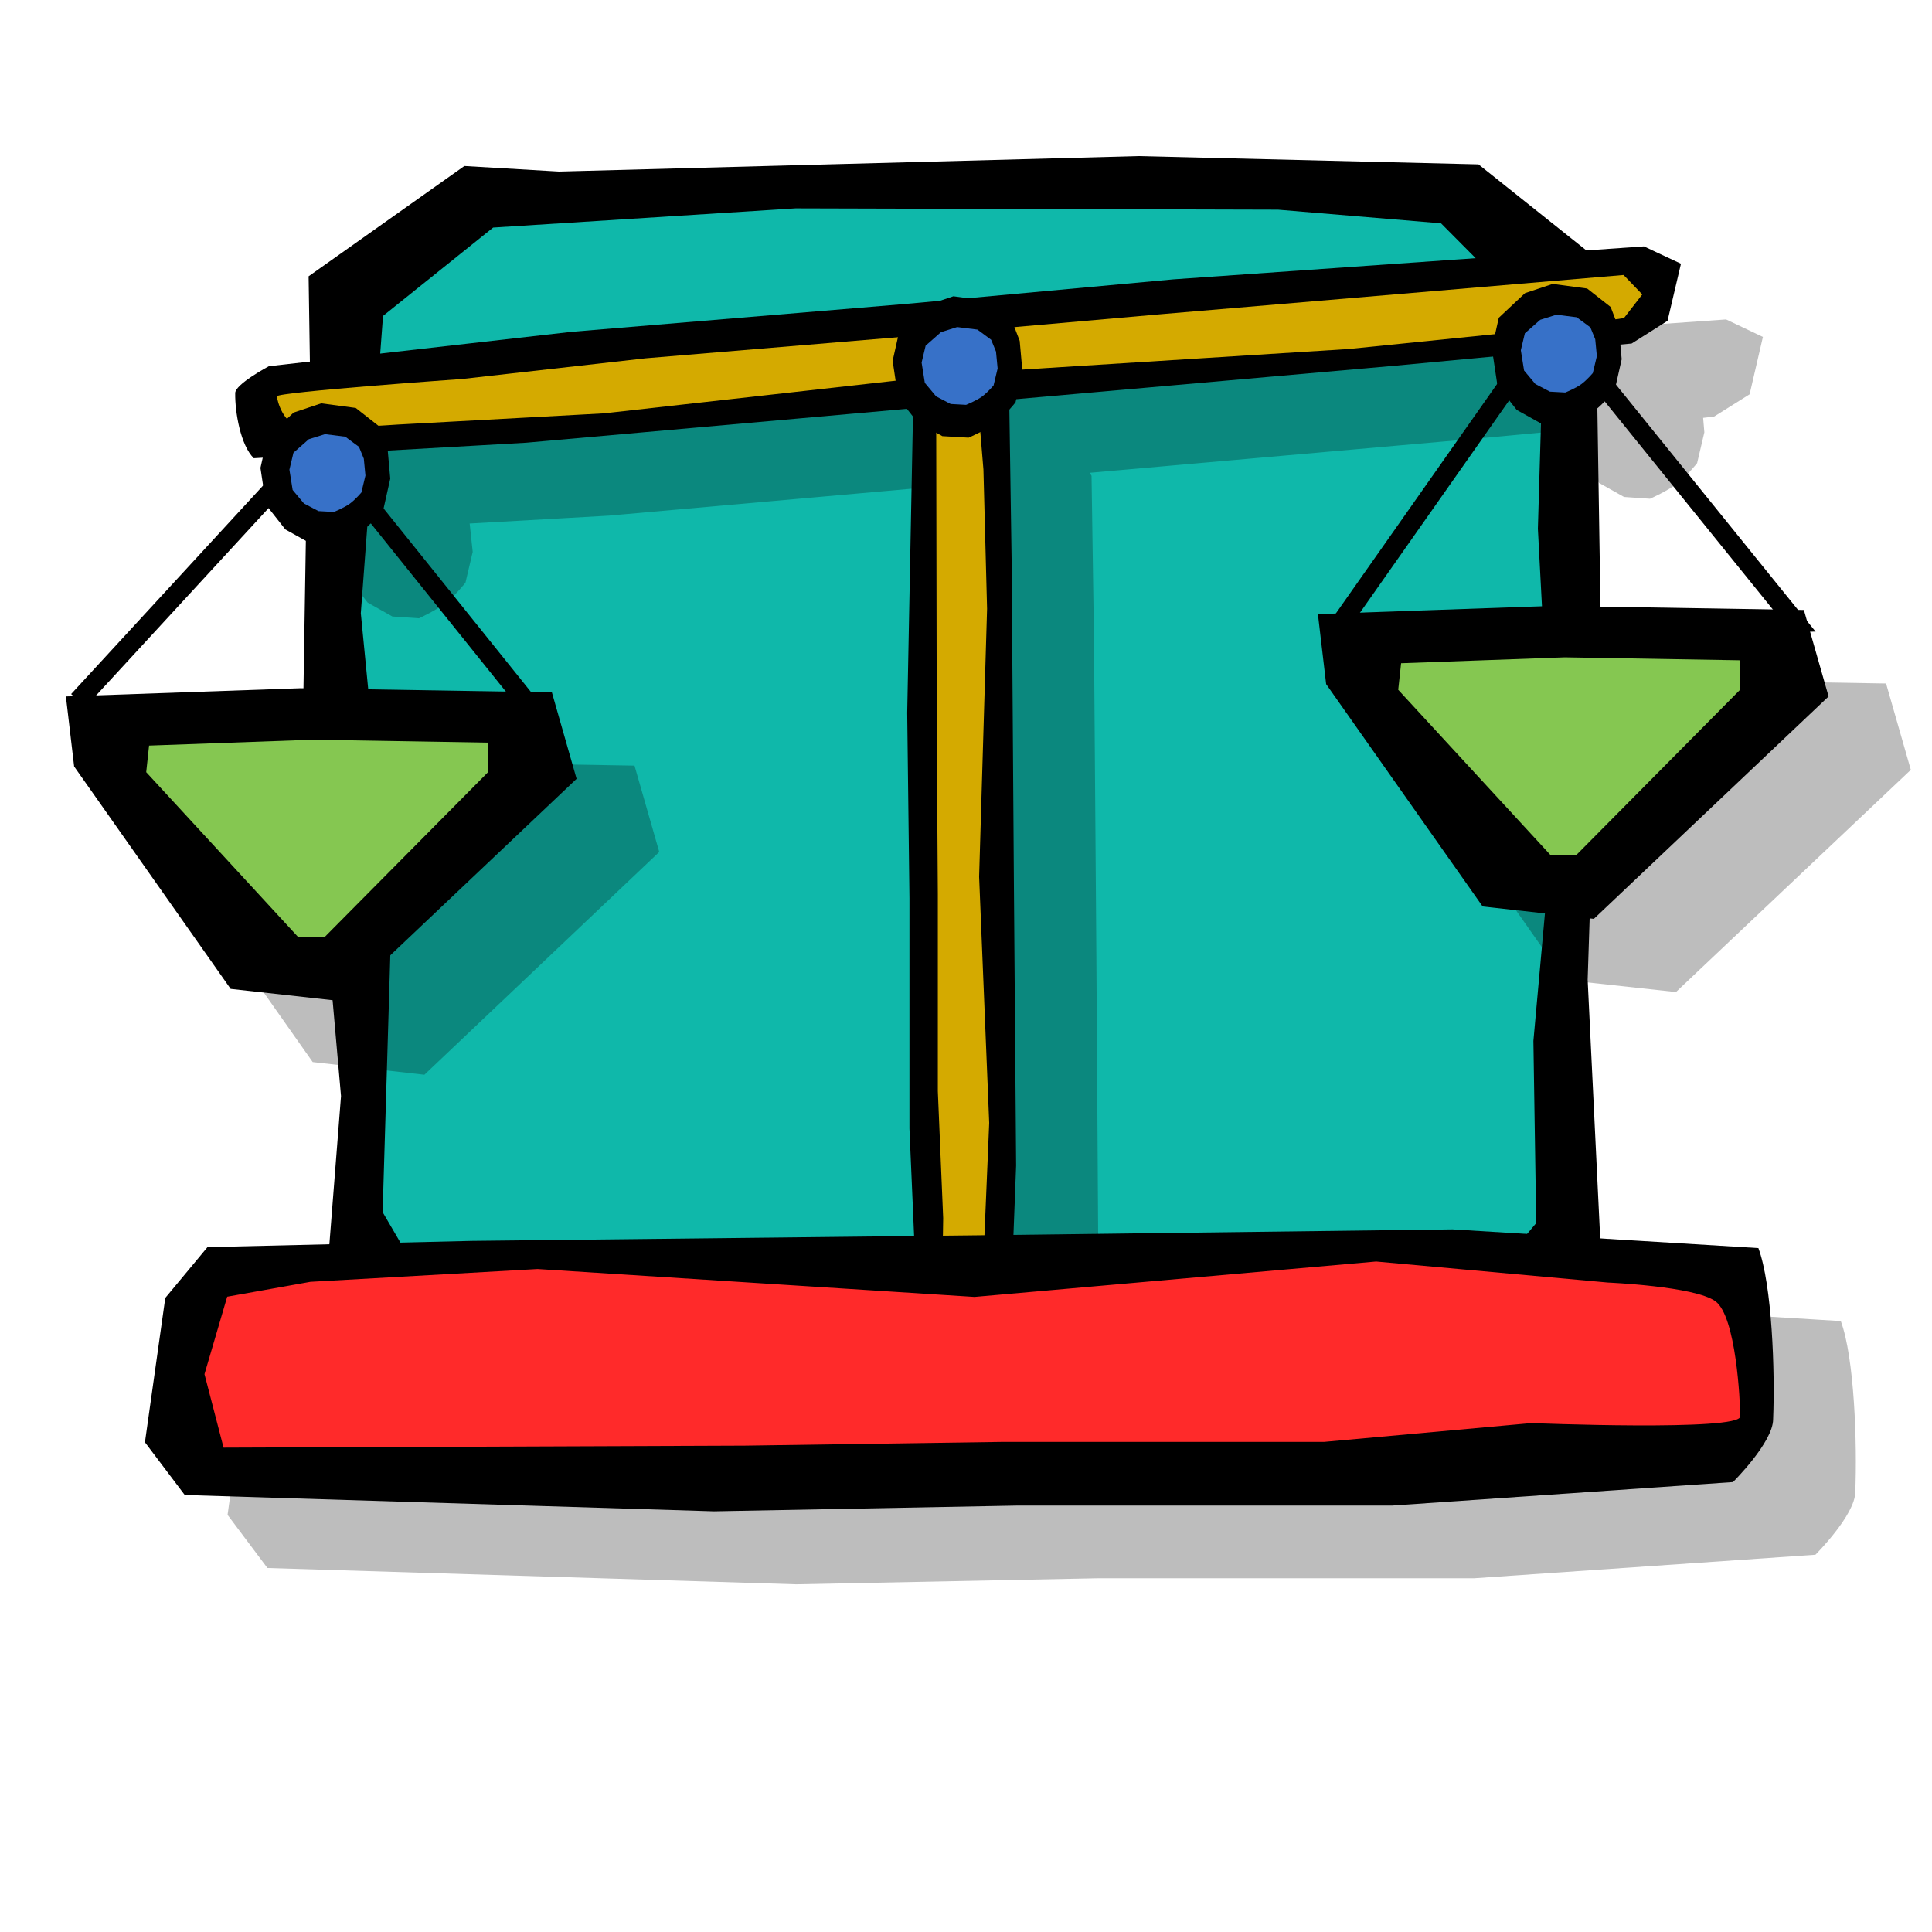 <?xml version="1.0" encoding="UTF-8" standalone="no"?>
<!-- Created with Inkscape (http://www.inkscape.org/) -->
<svg
   xmlns:dc="http://purl.org/dc/elements/1.1/"
   xmlns:cc="http://web.resource.org/cc/"
   xmlns:rdf="http://www.w3.org/1999/02/22-rdf-syntax-ns#"
   xmlns:svg="http://www.w3.org/2000/svg"
   xmlns="http://www.w3.org/2000/svg"
   xmlns:sodipodi="http://sodipodi.sourceforge.net/DTD/sodipodi-0.dtd"
   xmlns:inkscape="http://www.inkscape.org/namespaces/inkscape"
   width="100"
   height="100"
   id="svg2885"
   sodipodi:version="0.32"
   inkscape:version="0.44.1"
   version="1.0"
   sodipodi:docbase="/home/mat/Travaux/Inkscape/Gcompris/boardicons"
   sodipodi:docname="scalesicon.svg">
  <defs
     id="defs2887" />
  <sodipodi:namedview
     id="base"
     pagecolor="#ffffff"
     bordercolor="#666666"
     borderopacity="1.0"
     inkscape:pageopacity="0.0"
     inkscape:pageshadow="2"
     inkscape:zoom="2.345525"
     inkscape:cx="51.173541"
     inkscape:cy="26.572634"
     inkscape:document-units="px"
     inkscape:current-layer="layer1"
     height="100px"
     width="100px"
     inkscape:window-width="1064"
     inkscape:window-height="816"
     inkscape:window-x="120"
     inkscape:window-y="44" />
  <g
     inkscape:label="Calque 1"
     inkscape:groupmode="layer"
     id="layer1">
    <g
       id="g16756"
       transform="matrix(0.73,0,0,0.691,12.404,7.21)">
      <path
         sodipodi:nodetypes="ccccccccccccccccccc"
         id="path2101"
         d="M 5.136,27.722 L 5.616,52.769 L 7.187,71.669 L 6.029,87.245 L 16.048,94.98 L 34.674,95.14 L 55.909,93.815 L 75.073,95.096 L 91.409,94.183 L 96.58,84.74 L 95.579,62.953 L 96.473,33.99 L 96.099,8.838 L 87.84,1.879 L 63.733,1.259 L 22.64,2.417 L 15.934,2.001 L 4.89,10.261 L 5.136,27.722 z "
         style="fill:black;fill-opacity:1;fill-rule:evenodd;stroke:none;stroke-width:1px;stroke-linecap:butt;stroke-linejoin:miter;stroke-opacity:1" />
      <path
         sodipodi:nodetypes="ccccccccccccccccccc"
         id="path2988"
         d="M 92.05,29.169 L 93.142,51.077 L 91.732,67.54 L 91.931,81.185 L 85.288,89.505 L 66.026,88.847 L 46.638,88.402 L 26.005,89.39 L 14.831,88.847 L 10.138,80.363 L 10.747,58.839 L 8.591,35.501 L 10.166,13.23 L 17.973,6.612 L 39.422,5.173 L 73.625,5.272 L 85.18,6.292 L 92.472,14.044 L 92.05,29.169 z "
         style="fill:#0fb8aa;fill-opacity:1;fill-rule:evenodd;stroke:none;stroke-width:1px;stroke-linecap:butt;stroke-linejoin:miter;stroke-opacity:1" />
    </g>
    <path
       style="fill:black;fill-opacity:0.261;fill-rule:evenodd;stroke:none;stroke-width:1px;stroke-linecap:butt;stroke-linejoin:miter;stroke-opacity:1"
       d="M 89.342,16.534 L 64.967,18.253 L 51.06,19.503 L 33.81,20.972 L 18.185,22.722 C 18.185,22.722 16.397,23.669 16.435,24.128 C 16.423,25.091 16.716,26.826 17.404,27.503 L 17.873,27.472 L 17.748,28.003 L 18.029,29.909 L 19.029,31.19 L 20.31,31.909 L 21.685,32.003 C 21.685,32.003 22.591,31.588 23.092,31.19 C 23.592,30.793 24.092,30.159 24.092,30.159 L 24.467,28.565 L 24.31,27.097 L 31.498,26.69 L 51.529,24.909 L 51.217,40.69 L 51.342,50.284 L 51.342,62.19 L 51.592,67.753 L 28.685,68.003 L 14.998,68.315 L 12.81,70.94 L 11.779,78.409 L 13.842,81.159 L 41.217,82.003 L 56.873,81.69 L 76.31,81.69 L 93.967,80.472 C 93.967,80.472 96.029,78.413 96.029,77.222 C 96.132,74.74 95.986,70.271 95.279,68.378 L 79.435,67.409 L 56.717,67.69 L 56.842,64.128 L 56.748,49.534 L 56.623,33.003 L 56.498,24.628 L 56.404,24.472 L 76.56,22.69 L 81.56,22.222 L 81.779,23.753 L 82.779,25.003 L 84.06,25.722 L 85.404,25.815 C 85.404,25.815 86.341,25.401 86.842,25.003 C 87.342,24.605 87.842,23.972 87.842,23.972 L 88.217,22.378 L 88.154,21.628 L 88.717,21.565 L 90.56,20.409 L 91.248,17.44 L 89.342,16.534 z M 84.623,35.159 L 72.467,35.565 L 72.904,39.19 L 80.998,50.722 L 86.748,51.347 L 98.904,39.847 L 97.623,35.378 L 84.623,35.159 z M 19.81,39.409 L 7.685,39.847 L 8.092,43.472 L 16.185,54.972 L 21.967,55.628 L 34.123,44.097 L 32.842,39.628 L 19.81,39.409 z "
       id="path15600" />
    <g
       id="g15586"
       transform="matrix(8.303684e-2,0.997,-1.449,0.121,29.789,-12.657)">
      <path
         sodipodi:nodetypes="cccccccccccccc"
         id="path15578"
         d="M 34.866,-35.728 L 33.85,-37.068 L 30.964,-37.713 L 29.91,-36.45 L 29.584,-19.655 L 29.699,-10.049 L 29.699,1.862 L 30.169,12.683 C 30.169,12.683 30.964,13.957 31.424,13.957 C 32.383,14.021 34.115,13.923 34.847,13.49 L 35.22,3.783 L 35.105,-10.817 L 34.99,-27.339 L 34.866,-35.728 z "
         style="fill:black;fill-opacity:1;fill-rule:evenodd;stroke:none;stroke-width:1px;stroke-linecap:butt;stroke-linejoin:miter;stroke-opacity:1" />
      <path
         sodipodi:nodetypes="ccccccccssccccc"
         id="path15580"
         d="M 33.742,-32.889 L 33.522,-35.529 L 32.38,-36.25 L 31.297,-35.644 L 31.327,-19.109 L 31.382,-10.896 L 31.382,-0.711 L 31.659,5.86 C 31.659,5.86 31.535,12.487 31.757,12.487 C 31.978,12.487 33.234,12.356 33.455,11.699 C 33.677,11.042 33.731,8.283 33.731,8.283 L 34.041,0.932 L 33.519,-11.814 L 33.93,-25.68 L 33.742,-32.889 z "
         style="fill:#d4aa00;fill-opacity:1;fill-rule:evenodd;stroke:none;stroke-width:1px;stroke-linecap:butt;stroke-linejoin:miter;stroke-opacity:1" />
    </g>
    <path
       style="fill:none;fill-opacity:0.75;fill-rule:evenodd;stroke:black;stroke-width:1px;stroke-linecap:butt;stroke-linejoin:miter;stroke-opacity:1"
       d="M 4.05,36.262 L 16.414,22.832 L 16.201,36.048 L 27.712,36.901 L 16.414,22.832"
       id="path4278"
       sodipodi:nodetypes="ccccc" />
    <path
       style="fill:none;fill-opacity:0.75;fill-rule:evenodd;stroke:black;stroke-width:1px;stroke-linecap:butt;stroke-linejoin:miter;stroke-opacity:1"
       d="M 69.281,32.425 L 80.366,16.65 L 92.943,32.211 L 81.218,32.425 L 80.792,16.65"
       id="path4280"
       sodipodi:nodetypes="ccccc" />
    <path
       style="fill:black;fill-opacity:1;fill-rule:evenodd;stroke:none;stroke-width:1px;stroke-linecap:butt;stroke-linejoin:miter;stroke-opacity:1"
       d="M 52.239,20.823 L 51.223,19.483 L 48.338,18.838 L 47.283,20.101 L 46.957,36.896 L 47.073,46.502 L 47.073,58.413 L 47.542,69.235 C 47.542,69.235 48.338,70.509 48.798,70.509 C 49.757,70.572 51.489,70.474 52.22,70.041 L 52.594,60.334 L 52.479,45.734 L 52.364,29.212 L 52.239,20.823 z "
       id="path13590"
       sodipodi:nodetypes="cccccccccccccc" />
    <path
       style="fill:#d4aa00;fill-opacity:1;fill-rule:evenodd;stroke:none;stroke-width:1px;stroke-linecap:butt;stroke-linejoin:miter;stroke-opacity:1"
       d="M 50.902,24.302 L 50.683,21.661 L 49.541,20.941 L 48.457,21.546 L 48.487,38.081 L 48.542,46.295 L 48.542,56.48 L 48.819,63.05 C 48.819,63.05 48.696,69.678 48.917,69.678 C 49.139,69.678 50.394,69.547 50.616,68.89 C 50.837,68.233 50.891,65.474 50.891,65.474 L 51.201,58.122 L 50.679,45.376 L 51.091,31.51 L 50.902,24.302 z "
       id="path13592"
       sodipodi:nodetypes="ccccccccssccccc" />
    <g
       id="g13584"
       transform="matrix(1,0,0,1.281,2.345,-39.967)">
      <path
         sodipodi:nodetypes="cccccccccccccc"
         id="path13580"
         d="M 8.395,81.591 L 6.21,83.644 L 5.157,89.476 L 7.218,91.607 L 34.611,92.266 L 50.278,92.034 L 69.705,92.034 L 87.354,91.084 C 87.354,91.084 89.432,89.476 89.432,88.546 C 89.535,86.608 89.376,83.108 88.669,81.63 L 72.838,80.874 L 49.024,81.107 L 22.077,81.339 L 8.395,81.591 z "
         style="fill:black;fill-opacity:1;fill-rule:evenodd;stroke:none;stroke-width:1px;stroke-linecap:butt;stroke-linejoin:miter;stroke-opacity:1" />
      <path
         sodipodi:nodetypes="ccccccccssccccc"
         id="path13582"
         d="M 13.722,82.993 L 9.415,83.594 L 8.239,86.724 L 9.227,89.693 L 36.195,89.612 L 49.592,89.46 L 66.203,89.46 L 76.92,88.701 C 76.92,88.701 87.729,89.04 87.729,88.432 C 87.729,87.825 87.516,84.385 86.444,83.778 C 85.373,83.171 80.873,83.022 80.873,83.022 L 68.882,82.172 L 48.094,83.603 L 25.478,82.476 L 13.722,82.993 z "
         style="fill:#ff2a2a;fill-opacity:1;fill-rule:evenodd;stroke:none;stroke-width:1px;stroke-linecap:butt;stroke-linejoin:miter;stroke-opacity:1" />
    </g>
    <path
       style="fill:black;fill-opacity:1;fill-rule:evenodd;stroke:none;stroke-width:1px;stroke-linecap:butt;stroke-linejoin:miter;stroke-opacity:1"
       d="M 3.411,36.048 L 15.562,35.622 L 28.565,35.835 L 29.844,40.312 L 17.693,51.823 L 11.938,51.184 L 3.837,39.672 L 3.411,36.048 z "
       id="path13606"
       sodipodi:nodetypes="cccccccc" />
    <path
       style="fill:#85c751;fill-opacity:1;fill-rule:evenodd;stroke:none;stroke-width:1px;stroke-linecap:butt;stroke-linejoin:miter;stroke-opacity:1"
       d="M 7.716,38.592 L 16.191,38.287 L 25.261,38.439 L 25.261,39.967 L 16.786,48.519 L 15.448,48.519 L 7.568,39.967 L 7.716,38.592 z "
       id="path14493" />
    <path
       style="fill:black;fill-opacity:1;fill-rule:evenodd;stroke:none;stroke-width:1px;stroke-linecap:butt;stroke-linejoin:miter;stroke-opacity:1"
       d="M 46.56,17.085 L 47.919,15.812 L 49.348,15.335 L 51.135,15.574 L 52.35,16.528 L 52.779,17.642 L 52.922,19.233 L 52.564,20.825 C 52.564,20.825 52.064,21.461 51.564,21.859 C 51.063,22.257 50.134,22.654 50.134,22.654 L 48.776,22.575 L 47.49,21.859 L 46.489,20.586 L 46.203,18.676 L 46.56,17.085 z "
       id="path14505"
       sodipodi:nodetypes="ccccccccscccccc" />
    <path
       style="fill:#3771c8;fill-opacity:1;fill-rule:evenodd;stroke:none;stroke-width:1px;stroke-linecap:butt;stroke-linejoin:miter;stroke-opacity:1"
       d="M 47.911,17.892 L 48.706,17.192 L 49.543,16.929 L 50.59,17.06 L 51.302,17.586 L 51.553,18.198 L 51.637,19.073 L 51.427,19.949 C 51.427,19.949 51.134,20.299 50.841,20.518 C 50.548,20.736 50.004,20.955 50.004,20.955 L 49.209,20.911 L 48.455,20.518 L 47.869,19.817 L 47.702,18.767 L 47.911,17.892 z "
       id="path14507"
       sodipodi:nodetypes="ccccccccscccccc" />
    <path
       style="fill:black;fill-opacity:1;fill-rule:evenodd;stroke:none;stroke-width:1px;stroke-linecap:butt;stroke-linejoin:miter;stroke-opacity:1"
       d="M 68.215,31.785 L 80.366,31.359 L 93.369,31.572 L 94.648,36.048 L 82.498,47.56 L 76.742,46.92 L 68.641,35.409 L 68.215,31.785 z "
       id="path15574"
       sodipodi:nodetypes="cccccccc" />
    <path
       style="fill:#85c751;fill-opacity:1;fill-rule:evenodd;stroke:none;stroke-width:1px;stroke-linecap:butt;stroke-linejoin:miter;stroke-opacity:1"
       d="M 72.521,34.329 L 80.995,34.023 L 90.065,34.176 L 90.065,35.703 L 81.59,44.256 L 80.252,44.256 L 72.372,35.703 L 72.521,34.329 z "
       id="path15576" />
    <path
       style="fill:black;fill-opacity:1;fill-rule:evenodd;stroke:none;stroke-width:1px;stroke-linecap:butt;stroke-linejoin:miter;stroke-opacity:1"
       d="M 13.839,22.628 L 15.197,21.355 L 16.626,20.877 L 18.413,21.116 L 19.628,22.071 L 20.057,23.185 L 20.2,24.776 L 19.843,26.367 C 19.843,26.367 19.342,27.004 18.842,27.401 C 18.342,27.799 17.412,28.197 17.412,28.197 L 16.054,28.117 L 14.768,27.401 L 13.767,26.128 L 13.481,24.219 L 13.839,22.628 z "
       id="path15590"
       sodipodi:nodetypes="ccccccccscccccc" />
    <path
       style="fill:#3771c8;fill-opacity:1;fill-rule:evenodd;stroke:none;stroke-width:1px;stroke-linecap:butt;stroke-linejoin:miter;stroke-opacity:1"
       d="M 15.189,23.434 L 15.984,22.734 L 16.822,22.472 L 17.868,22.603 L 18.58,23.128 L 18.831,23.741 L 18.915,24.616 L 18.705,25.491 C 18.705,25.491 18.412,25.841 18.119,26.06 C 17.826,26.279 17.282,26.498 17.282,26.498 L 16.487,26.454 L 15.733,26.06 L 15.147,25.36 L 14.98,24.31 L 15.189,23.434 z "
       id="path15592"
       sodipodi:nodetypes="ccccccccscccccc" />
    <path
       style="fill:black;fill-opacity:1;fill-rule:evenodd;stroke:none;stroke-width:1px;stroke-linecap:butt;stroke-linejoin:miter;stroke-opacity:1"
       d="M 77.577,16.446 L 78.935,15.173 L 80.365,14.695 L 82.151,14.934 L 83.367,15.889 L 83.795,17.003 L 83.938,18.594 L 83.581,20.185 C 83.581,20.185 83.081,20.822 82.58,21.219 C 82.08,21.617 81.151,22.015 81.151,22.015 L 79.793,21.935 L 78.506,21.219 L 77.506,19.946 L 77.22,18.037 L 77.577,16.446 z "
       id="path15594"
       sodipodi:nodetypes="ccccccccscccccc" />
    <path
       style="fill:#3771c8;fill-opacity:1;fill-rule:evenodd;stroke:none;stroke-width:1px;stroke-linecap:butt;stroke-linejoin:miter;stroke-opacity:1"
       d="M 78.927,17.252 L 79.723,16.552 L 80.56,16.29 L 81.607,16.421 L 82.318,16.946 L 82.569,17.559 L 82.653,18.434 L 82.444,19.309 C 82.444,19.309 82.151,19.659 81.858,19.878 C 81.565,20.097 81.02,20.316 81.02,20.316 L 80.225,20.272 L 79.472,19.878 L 78.886,19.178 L 78.718,18.128 L 78.927,17.252 z "
       id="path15596"
       sodipodi:nodetypes="ccccccccscccccc" />
  </g>
</svg>
